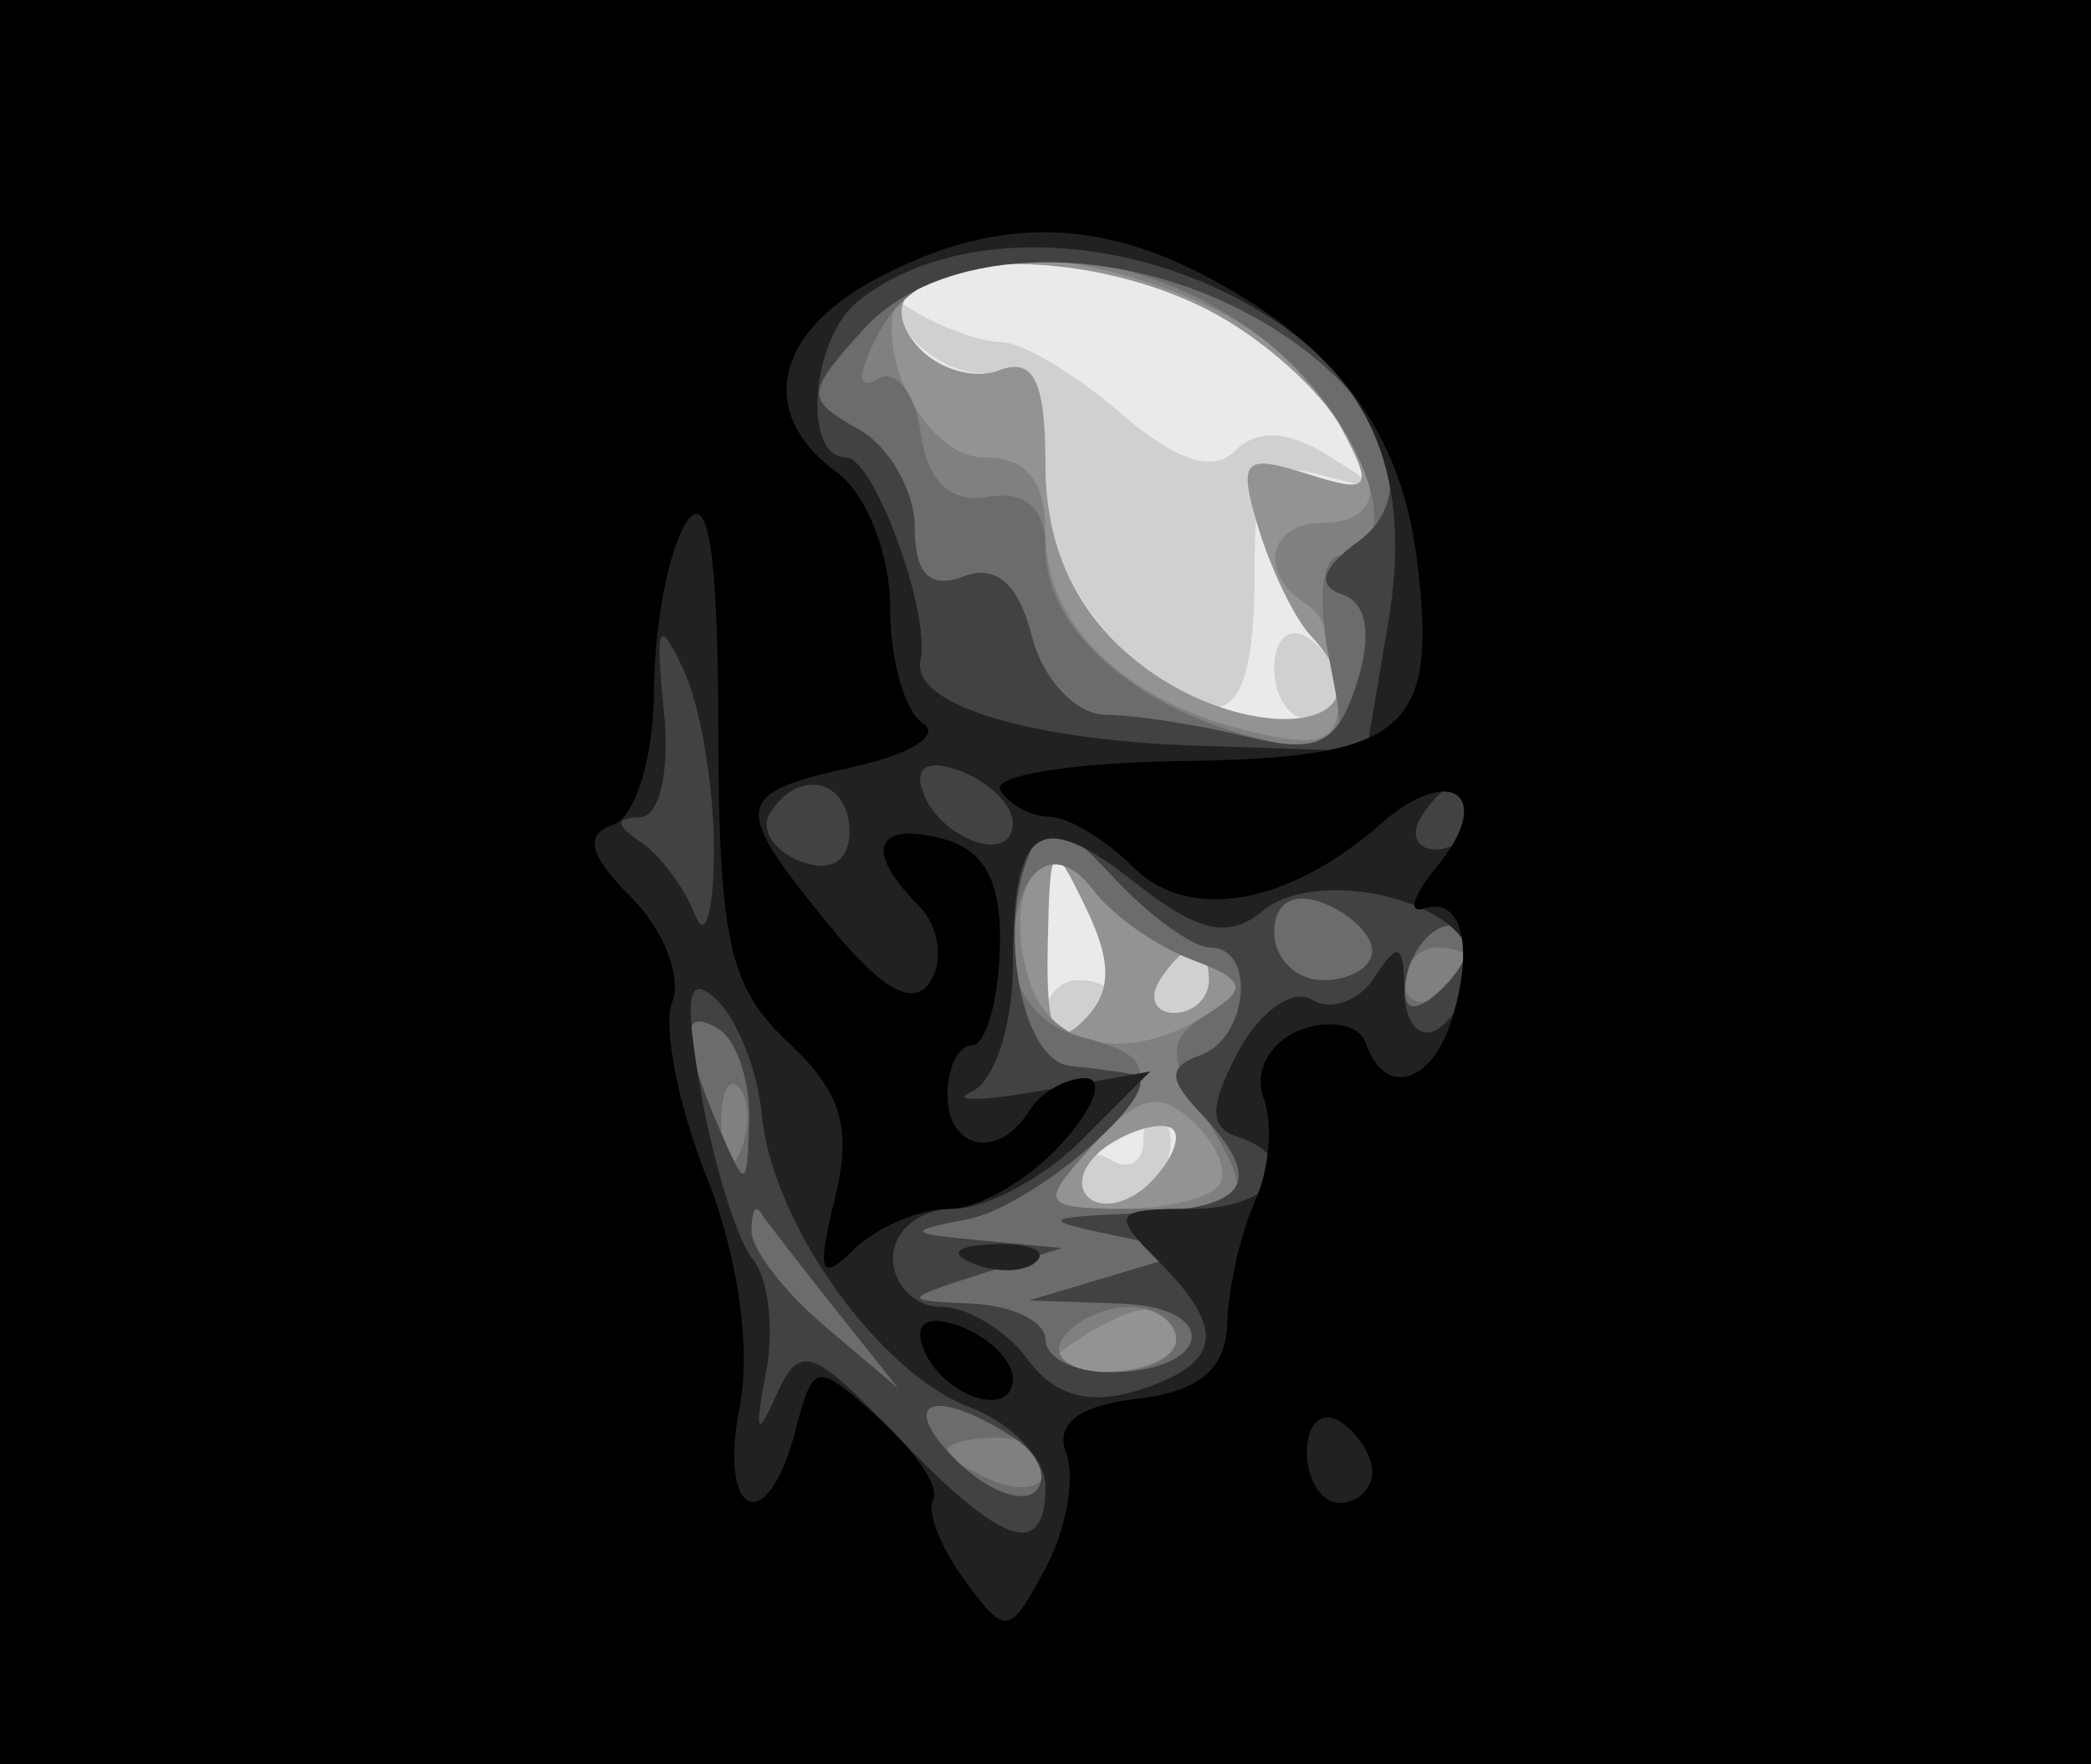 <svg width="64" height="54" viewBox="0 0 64 54" fill="none" xmlns="http://www.w3.org/2000/svg">
<path fill-rule="evenodd" clip-rule="evenodd" d="M0 27V54H32H64V27V0H32H0V27Z" fill="#D0D0D1"/>
<path fill-rule="evenodd" clip-rule="evenodd" d="M0 27V54H32H64V27V0H32H0V27ZM30.665 10.474C31.306 10.488 32.946 11.469 34.311 12.653C35.977 14.099 37.124 14.476 37.8 13.8C38.476 13.124 39.414 13.171 40.654 13.944C42.378 15.02 42.365 15.059 40.45 14.544C38.671 14.065 38.4 14.451 38.4 17.463C38.4 22.162 37.455 22.776 34.496 19.996C32.775 18.379 32 16.586 32 14.219C32 11.656 31.638 10.925 30.573 11.334C29.788 11.635 28.551 11.146 27.823 10.249C26.696 8.858 26.722 8.752 28 9.532C28.825 10.035 30.024 10.459 30.665 10.474ZM41 21.059C41 21.577 40.55 22 40 22C39.45 22 39 21.298 39 20.441C39 19.584 39.45 19.16 40 19.5C40.55 19.84 41 20.541 41 21.059ZM37 30C37 30.55 36.523 31 35.941 31C35.359 31 35.16 30.55 35.5 30C35.84 29.45 36.316 29 36.559 29C36.802 29 37 29.45 37 30ZM34 30.441C34 30.684 33.55 31.16 33 31.5C32.45 31.84 32 31.641 32 31.059C32 30.477 32.45 30 33 30C33.55 30 34 30.198 34 30.441ZM35.541 35.933C34.691 37.309 33 37.314 33 35.941C33 35.359 33.45 35.16 34 35.5C34.55 35.84 35 35.566 35 34.892C35 34.218 35.27 33.937 35.6 34.267C35.93 34.597 35.904 35.347 35.541 35.933Z" fill="#E8EAEB"/>
<path fill-rule="evenodd" clip-rule="evenodd" d="M0 27V54H32H64V27V0H32H0V27ZM37.02 9.51C38.626 10.341 40.443 11.959 41.056 13.105C42.059 14.98 41.952 15.12 39.987 14.496C38.057 13.883 37.885 14.076 38.514 16.151C38.905 17.443 39.624 18.927 40.112 19.45C43.066 22.611 37.653 22.962 34.314 19.826C32.767 18.372 32 16.514 32 14.219C32 11.656 31.638 10.925 30.573 11.334C29.788 11.635 28.645 11.277 28.031 10.538C25.831 7.887 32.423 7.133 37.02 9.51ZM33.167 31.233C32.278 32.122 32.016 31.58 32.068 28.95C32.131 25.71 32.202 25.639 33.235 27.783C34.048 29.47 34.031 30.369 33.167 31.233ZM37 30C37 30.55 36.523 31 35.941 31C35.359 31 35.16 30.55 35.5 30C35.84 29.45 36.316 29 36.559 29C36.802 29 37 29.45 37 30ZM35.2 36.2C34.558 36.842 33.701 37.035 33.296 36.629C32.89 36.223 33.207 35.49 34 35C34.793 34.51 35.65 34.317 35.904 34.571C36.159 34.825 35.842 35.558 35.2 36.2Z" fill="#939393"/>
<path fill-rule="evenodd" clip-rule="evenodd" d="M0 27V54H32H64V27V0H32H0V27ZM38.923 10.589C42.201 13.347 42.974 16 40.5 16C38.802 16 38.489 17.566 40 18.5C40.55 18.84 41 20 41 21.078C41 22.708 40.537 22.928 38.25 22.385C34.438 21.479 32 19.123 32 16.345C32 14.715 31.426 14 30.117 14C28.264 14 26.57 10.506 27.607 8.826C28.789 6.914 35.866 8.016 38.923 10.589ZM36.472 29.366C38.126 29.988 38.206 30.258 36.972 31.038C34.546 32.572 32.175 32.126 31.503 30.009C30.623 27.238 31.959 25.235 33.403 27.16C34.006 27.965 35.387 28.958 36.472 29.366ZM37.336 36.25C37.086 36.663 35.714 37 34.286 37C31.779 37 31.75 36.934 33.448 35.057C34.826 33.535 35.486 33.372 36.498 34.307C37.209 34.963 37.586 35.837 37.336 36.25ZM36 41C36 41.55 34.987 41.993 33.75 41.985C31.931 41.972 31.787 41.784 33 41C34.939 39.747 36 39.747 36 41Z" fill="#808080"/>
<path fill-rule="evenodd" clip-rule="evenodd" d="M0 27V54H32H64V27V0H32H0V27ZM38.923 10.589C41.836 13.04 43.134 17 41.025 17C40.465 17 40.318 18.339 40.679 20.147C41.292 23.209 41.23 23.275 38.404 22.569C34.695 21.643 32 19.216 32 16.801C32 15.557 31.403 15.013 30.25 15.206C29.079 15.403 28.394 14.751 28.179 13.235C28.002 11.99 27.394 11.256 26.829 11.606C26.205 11.991 26.247 11.406 26.935 10.121C28.624 6.966 34.91 7.212 38.923 10.589ZM36.472 29.366C38.122 29.987 38.204 30.257 36.972 31.023C35.762 31.776 35.722 32.298 36.75 33.956C38.512 36.798 38.385 37 34.845 37C31.852 37 31.775 36.906 33.345 35.171C35.476 32.816 35.429 32.346 33 31.71C31.873 31.416 31 30.346 31 29.26C31 26.61 32.235 25.609 33.473 27.256C34.038 28.008 35.387 28.958 36.472 29.366ZM45 29.441C45 29.684 44.55 30.16 44 30.5C43.45 30.84 43 30.641 43 30.059C43 29.477 43.45 29 44 29C44.55 29 45 29.198 45 29.441ZM22.683 35.188C22.364 35.985 22.127 35.748 22.079 34.583C22.036 33.529 22.272 32.939 22.604 33.271C22.936 33.603 22.972 34.466 22.683 35.188ZM36 41C36 41.55 35.073 42 33.941 42C32.809 42 32.16 41.55 32.5 41C32.84 40.45 33.766 40 34.559 40C35.352 40 36 40.45 36 41ZM32 44.969C32 45.501 31.325 45.678 30.5 45.362C29.675 45.045 29 44.609 29 44.393C29 44.177 29.675 44 30.5 44C31.325 44 32 44.436 32 44.969Z" fill="#6C6C6C"/>
<path fill-rule="evenodd" clip-rule="evenodd" d="M0 27V54H32H64V27V0H32H0V27ZM38.02 9.51C42.117 11.629 43.789 14.95 41.574 16.57C40.452 17.39 40.288 17.929 41.08 18.193C41.835 18.445 42 19.424 41.534 20.892C40.932 22.789 40.335 23.081 38.152 22.544C36.693 22.186 34.753 21.886 33.841 21.877C32.929 21.869 31.912 20.784 31.581 19.466C31.18 17.87 30.482 17.261 29.49 17.642C28.468 18.035 28 17.568 28 16.157C28 15.025 27.222 13.664 26.271 13.132C24.646 12.223 24.656 12.038 26.426 10.082C28.689 7.581 33.802 7.329 38.02 9.51ZM37.039 29C38.452 29 38.21 31.756 36.75 32.292C35.75 32.658 35.75 33.015 36.75 34.075C38.748 36.193 38.227 36.99 34.75 37.136C31.922 37.255 31.825 37.339 34 37.789L36.5 38.305L34 39.053L31.5 39.801L34.309 39.9C37.423 40.011 37.075 42 33.941 42C32.873 42 32 41.55 32 41C32 40.45 30.988 39.955 29.75 39.9C27.591 39.805 27.602 39.768 30 39L32.5 38.199L30 37.963C27.749 37.751 27.714 37.686 29.646 37.308C31.719 36.902 35.984 33.129 34.655 32.875C34.295 32.806 33.438 32.694 32.75 32.625C31.326 32.483 30.54 28.64 31.45 26.27C31.973 24.907 32.339 24.987 34.068 26.843C35.173 28.029 36.51 29 37.039 29ZM42 29.107C42 29.598 41.325 30 40.5 30C39.675 30 39 29.339 39 28.531C39 27.637 39.586 27.288 40.5 27.638C41.325 27.955 42 28.616 42 29.107ZM44.183 30.217C43.466 30.934 43 30.993 43 30.367C43 29.032 44.183 27.849 44.85 28.517C45.134 28.801 44.834 29.566 44.183 30.217ZM22.93 34.309C22.862 36.421 22.829 36.428 22 34.5C20.817 31.748 20.817 30.769 22 31.5C22.55 31.84 22.968 33.104 22.93 34.309ZM25.511 40L27.5 42.5L25.25 40.595C24.012 39.547 23 38.235 23 37.678C23 37.122 23.117 36.854 23.261 37.083C23.404 37.313 24.417 38.625 25.511 40ZM30.971 43.961C31.78 44.473 32.107 45.226 31.697 45.636C31.288 46.046 30.192 45.62 29.262 44.69C27.455 42.883 28.536 42.421 30.971 43.961Z" fill="#424242"/>
<path fill-rule="evenodd" clip-rule="evenodd" d="M0 27V54H32H64V27V0H32H0V27ZM38.715 9.619C42.054 11.701 43.234 14.656 42.488 19.071L41.825 22.993L36.663 22.825C31.47 22.656 27.888 21.557 28.174 20.22C28.49 18.742 26.75 14 25.892 14C24.55 14 24.821 10.39 26.25 9.23C29.152 6.874 34.585 7.044 38.715 9.619ZM21.851 26C21.846 27.925 21.585 28.825 21.271 28C20.957 27.175 20.205 26.169 19.6 25.765C18.835 25.254 18.828 25.026 19.577 25.015C20.192 25.007 20.51 23.606 20.319 21.75C20.047 19.105 20.159 18.873 20.922 20.5C21.438 21.6 21.856 24.075 21.851 26ZM31 25.19C31 26.505 28.727 25.682 28.229 24.187C27.985 23.456 28.443 23.233 29.416 23.606C30.287 23.941 31 24.653 31 25.19ZM26 25.469C26 26.361 25.413 26.712 24.506 26.364C23.684 26.048 23.26 25.388 23.565 24.895C24.437 23.483 26 23.851 26 25.469ZM45 25C45 25.55 44.523 26 43.941 26C43.359 26 43.16 25.55 43.5 25C43.84 24.45 44.316 24 44.559 24C44.802 24 45 24.45 45 25ZM38.628 27.893C40.357 26.459 45 27.6 45 29.46C45 30.242 44.55 31.16 44 31.5C43.45 31.84 42.993 31.304 42.985 30.309C42.973 28.891 42.781 28.798 42.096 29.878C41.616 30.636 40.746 30.961 40.162 30.6C39.578 30.239 38.563 30.948 37.907 32.174C37.02 33.831 37.007 34.502 37.857 34.786C39.986 35.495 39.016 37 36.429 37C34.091 37 34 37.143 35.429 38.571C37.561 40.704 37.405 41.737 34.826 42.555C33.359 43.021 32.267 42.717 31.466 41.623C30.813 40.73 29.617 40 28.806 40C27.996 40 27.333 39.325 27.333 38.5C27.333 37.675 28.158 37 29.167 37C30.175 37 31.946 36.054 33.102 34.898L35.204 32.796L31.852 33.386C30.008 33.711 29.063 33.719 29.75 33.405C30.438 33.091 31 31.371 31 29.583C31 25.227 31.793 24.692 34.775 27.038C36.675 28.533 37.609 28.74 38.628 27.893ZM23.314 34.098C23.614 37.406 26.873 42.001 29.675 43.066C30.954 43.553 32 44.637 32 45.475C32 47.767 30.691 47.331 27.464 43.962C24.844 41.228 24.473 41.103 23.756 42.712C23.168 44.031 23.084 43.858 23.438 42.052C23.701 40.706 23.525 39.131 23.048 38.552C22.57 37.973 21.859 35.7 21.468 33.5C20.929 30.466 21.04 29.765 21.927 30.598C22.57 31.202 23.194 32.777 23.314 34.098ZM29.813 38.683C30.534 38.972 31.397 38.936 31.729 38.604C32.061 38.272 31.471 38.036 30.417 38.079C29.252 38.127 29.015 38.364 29.813 38.683Z" fill="#212121"/>
<path fill-rule="evenodd" clip-rule="evenodd" d="M0 27V54H32H64V27V0H32H0V27ZM36.802 8.398C40.86 10.496 42.88 13.182 43.37 17.134C44.019 22.373 43.05 23.203 36.181 23.293C32.843 23.336 30.338 23.738 30.615 24.186C30.892 24.634 31.574 25 32.13 25C32.687 25 33.833 25.69 34.677 26.534C36.38 28.237 39.421 27.711 42.256 25.221C44.419 23.322 45.777 24.359 43.973 26.532C43.252 27.402 43.075 27.975 43.581 27.806C44.751 27.416 45.136 28.996 44.421 31.25C43.804 33.193 42.359 33.577 41.814 31.943C41.62 31.361 40.711 31.174 39.794 31.526C38.875 31.878 38.37 32.802 38.67 33.583C38.969 34.362 38.856 35.788 38.419 36.75C37.981 37.712 37.596 39.4 37.562 40.5C37.518 41.909 36.703 42.592 34.805 42.811C33.015 43.018 32.285 43.579 32.632 44.483C32.919 45.231 32.634 46.816 31.998 48.004C30.893 50.068 30.782 50.083 29.509 48.344C28.777 47.342 28.352 46.24 28.565 45.895C28.778 45.55 28.044 44.445 26.933 43.44C24.968 41.661 24.899 41.671 24.34 43.806C23.472 47.127 21.963 46.434 22.645 43.027C22.994 41.28 22.58 38.407 21.64 36.057C20.76 33.858 20.282 31.429 20.577 30.659C20.873 29.888 20.306 28.449 19.316 27.459C18.034 26.177 17.874 25.542 18.759 25.247C19.442 25.019 20.007 23.185 20.015 21.167C20.024 19.15 20.467 16.825 21 16C21.672 14.96 21.974 16.863 21.985 22.211C21.998 28.772 22.317 30.217 24.124 31.901C25.756 33.421 26.087 34.529 25.553 36.689C24.993 38.956 25.105 39.258 26.129 38.25C26.828 37.563 28.14 37 29.045 37C29.95 37 31.505 36.1 32.5 35C33.495 33.9 33.817 33 33.214 33C32.611 33 31.84 33.45 31.5 34C30.566 35.511 29 35.198 29 33.5C29 32.675 29.337 31.999 29.75 31.998C30.163 31.996 30.546 30.682 30.603 29.076C30.675 27.021 30.156 26.013 28.853 25.672C26.771 25.127 26.441 26.041 28.113 27.713C28.725 28.325 28.893 29.364 28.487 30.021C27.977 30.845 27.022 30.329 25.41 28.358C22.363 24.634 22.415 24.287 26.133 23.471C27.856 23.092 28.81 22.494 28.252 22.141C27.694 21.789 27.24 20.185 27.244 18.578C27.247 16.971 26.519 15.121 25.625 14.468C23.194 12.69 23.659 10.249 26.75 8.572C30.239 6.679 33.374 6.625 36.802 8.398ZM28.229 41.187C28.727 42.682 31 43.505 31 42.19C31 41.653 30.287 40.941 29.416 40.606C28.443 40.233 27.985 40.456 28.229 41.187ZM42 45.059C42 45.577 41.55 46 41 46C40.45 46 40 45.298 40 44.441C40 43.584 40.45 43.16 41 43.5C41.55 43.84 42 44.541 42 45.059Z" fill="black"/>
</svg>
